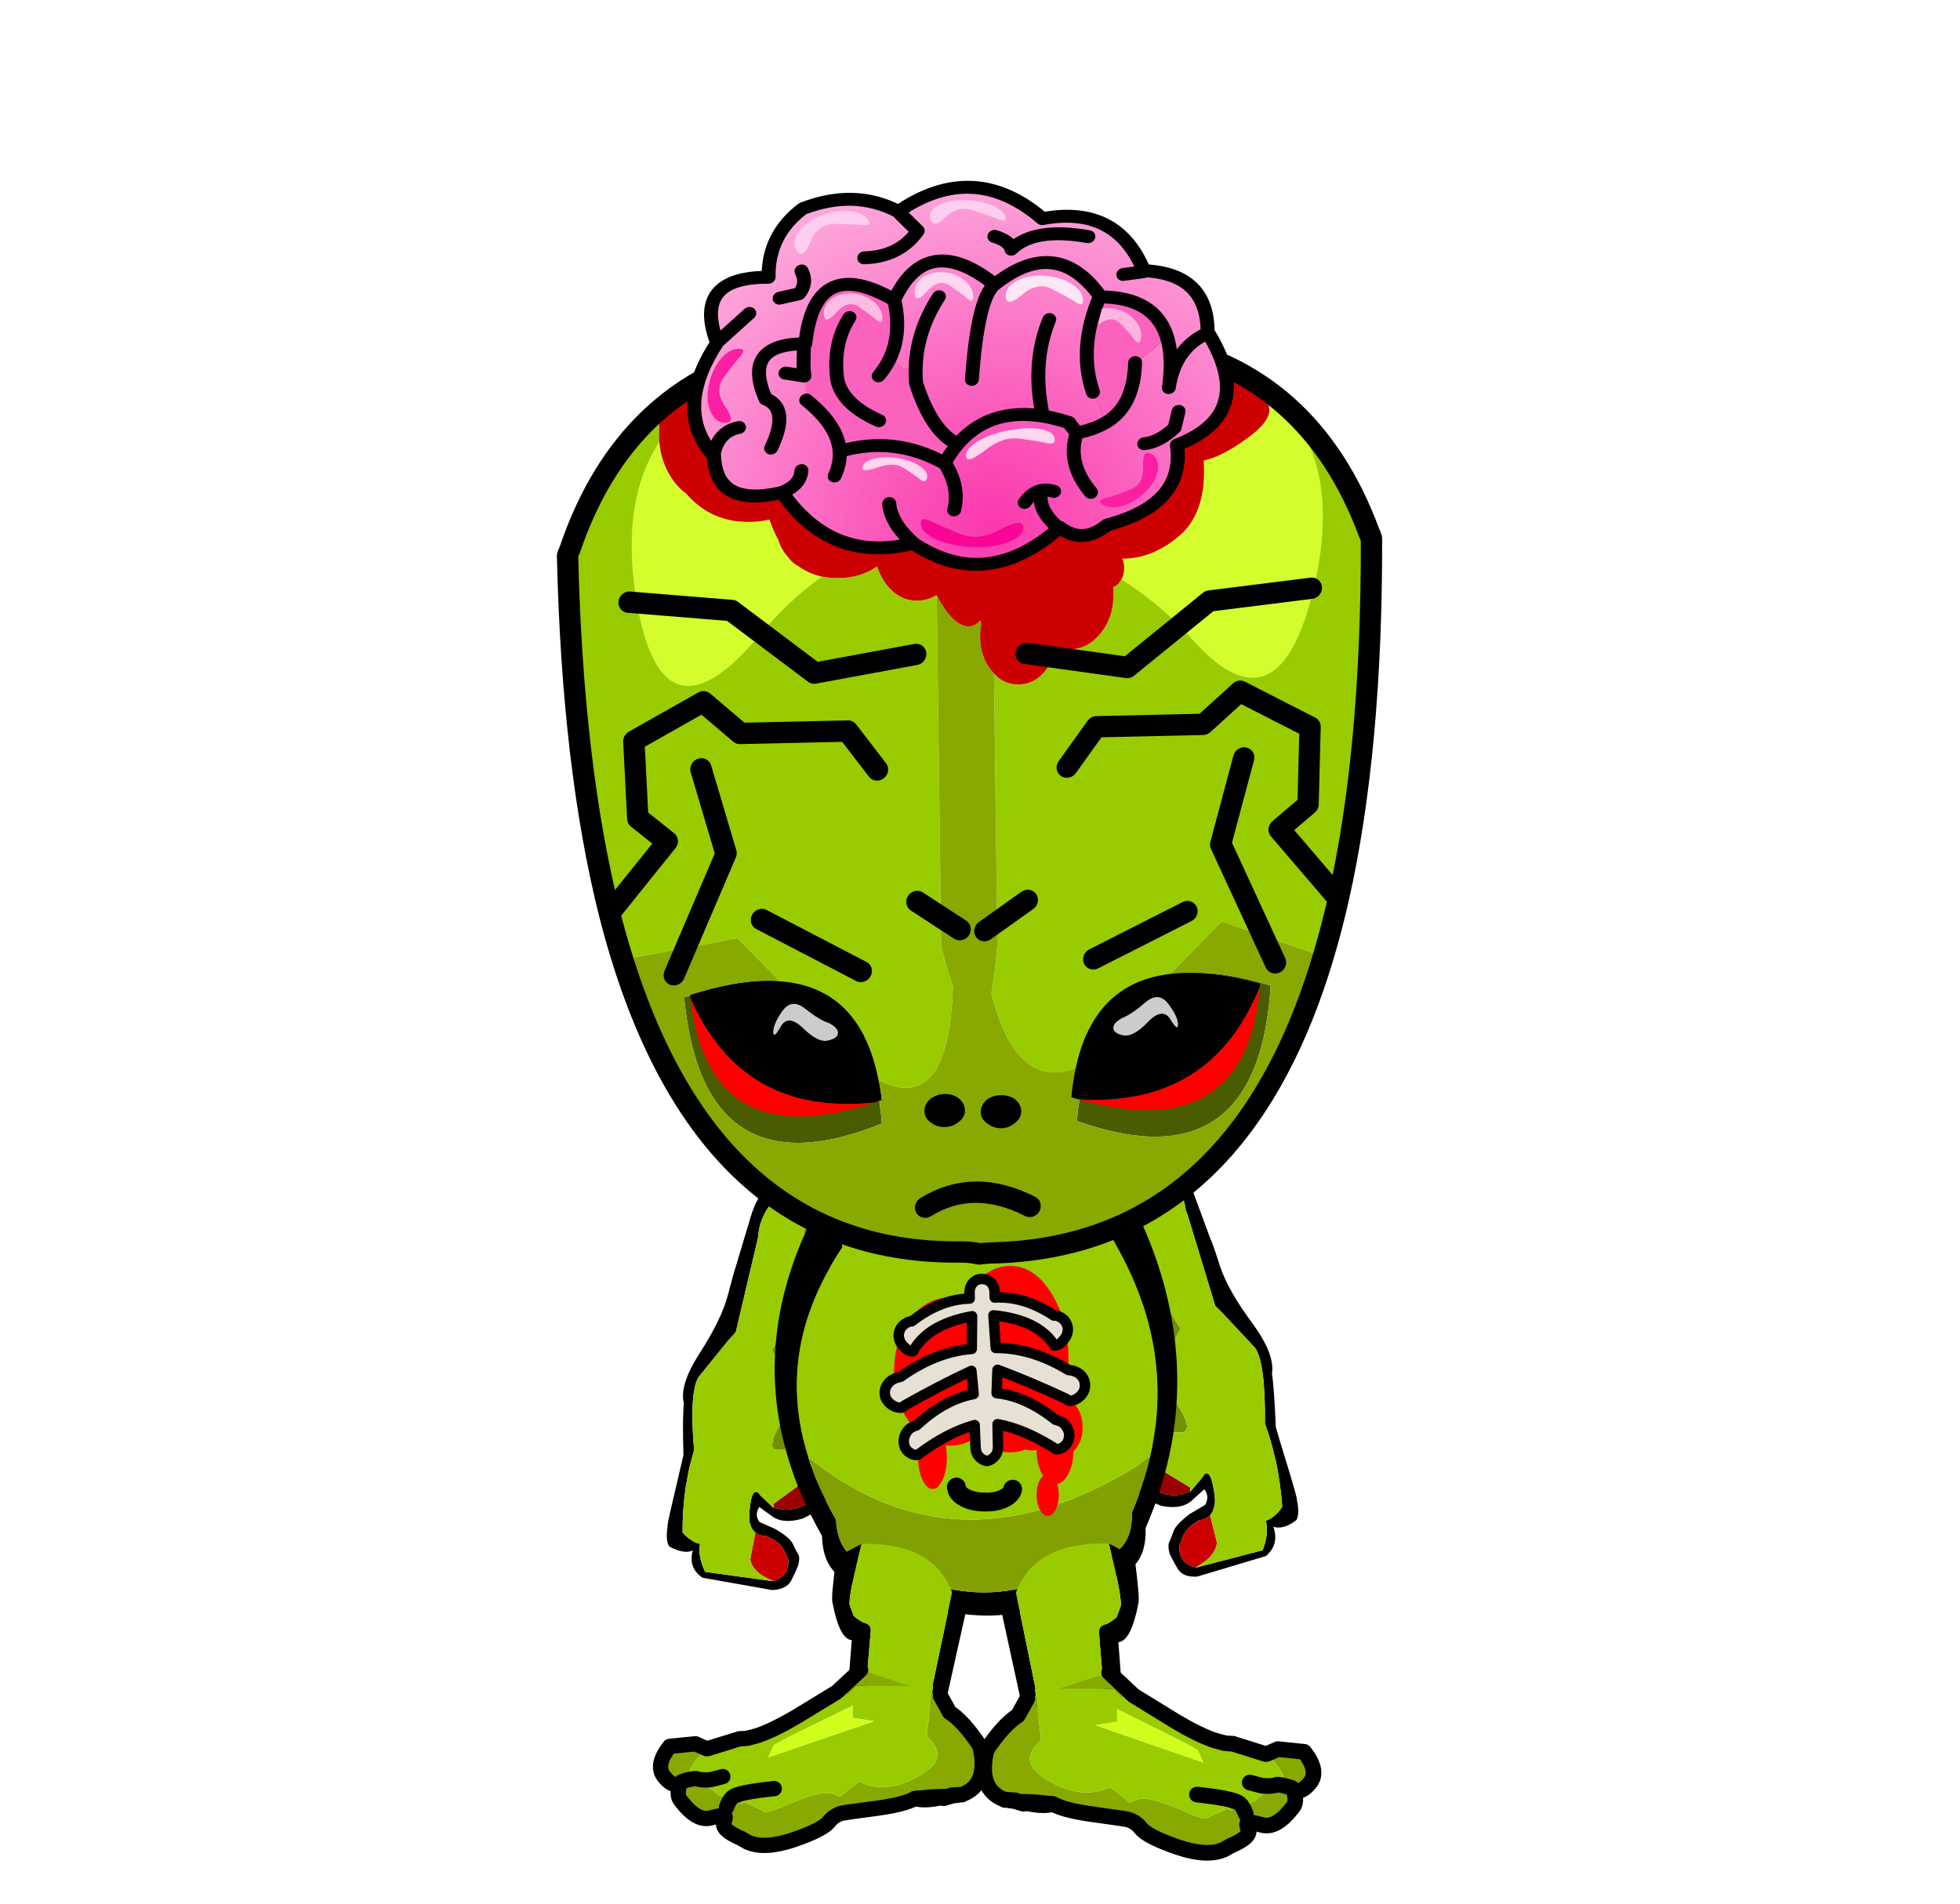 
<svg xmlns="http://www.w3.org/2000/svg" version="1.1" xmlns:xlink="http://www.w3.org/1999/xlink" preserveAspectRatio="none" x="0px" y="0px" width="560px" height="544px" viewBox="0 0 560 544">
<defs>
<radialGradient id="Gradient_1" gradientUnits="userSpaceOnUse" cx="0" cy="0" r="85.9" fx="0" fy="0" gradientTransform="matrix( 1, 0, 0, 1, 8.85,18.65) " spreadMethod="pad">
<stop  offset="0%" stop-color="#FA38AD"/>

<stop  offset="100%" stop-color="#FDACDD"/>
</radialGradient>

<filter id="Filter_1" x="-20%" y="-20%" width="140%" height="140%" color-interpolation-filters="sRGB">
<feColorMatrix in="SourceGraphic" type="matrix" values="-0.57 1.442 0.128 0 0 0.423 0.428 0.149 0 0 0.44 1.417 -0.857 0 0 0 0 0 1 0 " result="result1"/>
</filter>

<g id="arm_knives_0_Layer0_0_FILL">
<path fill="#000000" stroke="none" d="
M 19.3 -26.7
Q 17.9 -26.85 15.7 -25.5 15.6 -25.65 10.8 -22.2 6.4 -19.05 4.25 -17.55 -2.65 -14.9 -4.9 -13.65 -8.45 -13.15 -12.55 -7.3 -16.85 -1.15 -20.55 1.65 -24.35 4.5 -24.95 5.05 -26.05 5.95 -32.7 11.3 -39.5 16.75 -35.85 22.2 -26.7 27.2 -16.45 20.25 -15.9 19.95 -15.35 19.55 -13.45 18.3 -11.4 17.1 -8.15 15.3 -3.65 13.05 -2.95 12.7 -2.25 12.4 -0.25 11.85 1.1 11.5 1.7 11.35 2.3 11.2 3.45 10.9 4.35 10.85 5.8 10.7 6.65 10.35 7 10.15 9.7 7.45
L 12.5 4.2
Q 13.3 3.95 13.5 3.85 14 3.65 14.1 3.5 14.4 3.1 14.8 3 14.85 2.95 14.95 2.95 15.4 2.8 16.1 3 16.7 3.15 17.75 3.55 18.45 3.9 19.5 4.45 21.75 5.15 23.2 3.6 24.65 2 24.7 0.4 24.75 -1.15 24.85 -2.15 24.35 -6.05 21.85 -7.3
L 19.4 -8.65
Q 20.3 -10.05 22.05 -9.75
L 24.55 -7.6
Q 26.8 -6.05 28.15 -5.8 28.4 -5.75 28.6 -5.75 30.05 -5.75 30.85 -5.6 31.55 -5.55 32.75 -6.4 33.8 -7.4 35 -8.8 36.1 -10.25 35.15 -12.6
L 27.5 -23.4
Q 24.85 -25 22.25 -23.3 22.05 -23.15 21.9 -23 21.9 -23.95 21.35 -24.7 20.7 -25.75 19.3 -26.7
M 10.3 -19.65
Q 13.9 -21.75 17.85 -23.4 19.4 -23.05 20.8 -21.9 21.05 -21.55 21.3 -21.35 21.4 -21.4 21.5 -21.45 22.05 -21.8 22.65 -22 24.4 -22.6 26.65 -22.55
L 33.55 -11.95
Q 33.6 -11.9 33.6 -11.8 33.8 -10 32.9 -8.8 32.15 -8.15 31.45 -7.85 30.8 -7.55 30 -7.7 28.6 -7.6 27.3 -8.1 26.2 -8.65 25.15 -9.6 24.55 -10.75 23.6 -11.2 22.8 -11.6 21.75 -11.45 21.55 -11.45 21.35 -11.4 20.45 -11.15 19.25 -10.55 14.85 -8.25 17.25 -7.65
L 17.35 -7.65
Q 17.65 -7.55 20 -6.6 20.3 -6.5 20.65 -6.35
L 21.2 -5.55
Q 22.45 -4.15 22.6 -1.8 22.65 0.45 21.7 1.7 20.75 2.75 18.1 2.05 17.85 2 17.6 1.9 16.25 1.5 15.35 1.3 15.3 1.3 15.25 1.3 14.15 1.05 13.7 1.25 13.35 1.4 12.95 1.5 12.55 1.7 12.05 1.8 11.7 2.5 10.9 3.6 8.55 6.55 5.85 7.1
L -3.1 10.65 -3.25 10.45 -8.8 12.85 -8.85 12.8 -13.1 14.55
Q -13.9 15.4 -16 17.55
L -15.95 17.55
Q -16.5 18.05 -17.4 18.35
L -17.35 18.35
Q -27.5 23.2 -30.2 21.25 -33.05 21.25 -34.55 18.65 -33.3 13.4 -28.45 11
L -13.45 0.3 -12.05 -2.35 -13.45 0.05 -8.4 -9.25
Q -6.35 -12 4.2 -15.4 7.2 -17.75 8.4 -18.45 9.35 -19.05 10.3 -19.65
M 10.55 0.25
L 10.55 0.1 10.5 0
Q 10.4 0.25 10.55 0.25 Z"/>

<path fill="#748F01" stroke="none" d="
M 10.9 3.6
Q 11.7 2.5 12.05 1.8 11.75 1.9 10.85 -1 10 -3.85 6 1.35 5.25 2.15 4.9 2.4 0.4 6.65 -7.35 5 -14.85 14.55 -30.2 21.25 -27.5 23.2 -17.35 18.35
L -17.4 18.35
Q -16.5 18.05 -15.95 17.55
L -16 17.55
Q -13.9 15.4 -13.1 14.55
L -8.85 12.8 -8.8 12.85 -3.25 10.45 -3.1 10.65 5.85 7.1
Q 8.55 6.55 10.9 3.6
M 9.35 -1.6
L 9.35 -1.55
Q 9 -1.45 8.85 -1.45
L 8.8 -1.45
Q 8.7 -1.5 9.35 -1.6
M 10.55 0.1
L 10.55 0.25
Q 10.4 0.25 10.5 0
L 10.55 0.1
M -19.85 16.5
L -19.5 16.2 -19.8 16.5 -19.85 16.5 Z"/>

<path fill="#1264DC" stroke="none" d="
M -19.5 16.2
L -19.85 16.5 -19.8 16.5 -19.5 16.2 Z"/>

<path fill="#F03C0F" stroke="none" d="
M 9.35 -1.55
L 9.35 -1.6
Q 8.7 -1.5 8.8 -1.45
L 8.85 -1.45
Q 9 -1.45 9.35 -1.55 Z"/>

<path fill="#990000" stroke="none" d="
M 22.6 -1.8
Q 22.45 -4.15 21.2 -5.55
L 20.65 -6.35
Q 20.3 -6.25 19.95 -6.05
L 18.1 2.05
Q 20.75 2.75 21.7 1.7 22.65 0.45 22.6 -1.8 Z"/>

<path fill="#CC0000" stroke="none" d="
M 27.3 -8.1
Q 28.6 -7.6 30 -7.7 30.8 -7.55 31.45 -7.85 32.15 -8.15 32.9 -8.8 33.8 -10 33.6 -11.8 30.35 -14.75 27.9 -14
L 23.6 -11.2
Q 24.55 -10.75 25.15 -9.6 26.2 -8.65 27.3 -8.1 Z"/>

<path fill="#99CC00" stroke="none" d="
M 17.85 -23.4
Q 13.9 -21.75 10.3 -19.65 9.35 -19.05 8.4 -18.45 7.2 -17.75 4.2 -15.4 -6.35 -12 -8.4 -9.25
L -13.45 0.05 -12.05 -2.35 -13.45 0.3 -28.45 11
Q -33.3 13.4 -34.55 18.65 -33.05 21.25 -30.2 21.25 -14.85 14.55 -7.35 5 0.4 6.65 4.9 2.4 5.25 2.15 6 1.35 10 -3.85 10.85 -1 11.75 1.9 12.05 1.8 12.55 1.7 12.95 1.5 13.35 1.4 13.7 1.25 14.15 1.05 15.25 1.3 15.3 1.3 15.35 1.3 16.25 1.5 17.6 1.9 17.85 2 18.1 2.05
L 19.95 -6.05
Q 20.3 -6.25 20.65 -6.35 20.3 -6.5 20 -6.6 17.65 -7.55 17.35 -7.65
L 17.25 -7.65
Q 14.85 -8.25 19.25 -10.55 20.45 -11.15 21.35 -11.4 21.55 -11.45 21.75 -11.45 22.8 -11.6 23.6 -11.2
L 27.9 -14
Q 30.35 -14.75 33.6 -11.8 33.6 -11.9 33.55 -11.95
L 26.65 -22.55
Q 24.4 -22.6 22.65 -22 22.05 -21.8 21.5 -21.45 21.4 -21.4 21.3 -21.35 21.05 -21.55 20.8 -21.9 19.4 -23.05 17.85 -23.4 Z"/>
</g>

<g id="arm_suit_0_Layer1_0_FILL">
<path fill="#000000" stroke="none" d="
M 27.35 -25.95
Q 35.5 -37.65 29.9 -48.15 23.75 -52.4 17.4 -44.75 11.1 -37.15 10.1 -35.95 9.4 -35.3 6.1 -30.95 2.794 -26.749 -4.3 -21.95 -11.046 -17.324 -11.75 -13.25 -13.166 -10.646 -16.3 -2.8 -18.05 -0.35 -21.75 4.65 -25.75 10.1 -25.6 10.2 -27.2 12.75 -27 14.35 -26 15.95 -24.8 16.7 -23.9 17.3 -22.85 17.35 -23 17.55 -23.15 17.75 -25.2 20.7 -23.4 23.75
L -11.1 32.7
Q -8.45 33.85 -6.75 32.6 -5.1 31.25 -3.95 30.05 -3 28.7 -3.05 27.85 -3.15 26.95 -3.15 25.3 -3.15 25.05 -3.2 24.75 -3.5 23.2 -5.2 20.65
L -7.65 17.75
Q -7.95 15.7 -6.35 14.7
L -4.8 17.55
Q -3.45 20.4 1.05 21.05 2.2 21 3.95 20.95 5.8 20.85 7.6 19.25 9.45 17.6 8.65 15 8.1 13.85 7.7 13 7.2 11.8 7.05 11.15 6.9 10.35 7.05 9.8 7.05 9.7 7.1 9.65 7.25 9.15 7.7 8.85 7.85 8.7 8.1 8.15 8.207 7.901 8.5 6.95
L 12.3 3.85
Q 15.45 0.8 15.65 0.4 16.05 -0.55 16.3 -2.25 16.35 -3.25 16.7 -4.6 16.85 -5.3 17.05 -5.95 17.5 -7.5 18.1 -9.8 18.55 -10.6 18.9 -11.35 21.55 -16.5 23.7 -20.2 25.05 -22.55 26.55 -24.7 27 -25.35 27.35 -25.95
M 25.8 -46.75
Q 28.8 -44.95 28.75 -41.7 30.9 -38.6 25.2 -27
L 25.2 -27.05
Q 24.85 -26.05 24.25 -25.4
L 24.25 -25.45
Q 21.8 -23.1 20.75 -22.2
L 18.7 -17.4 18.75 -17.3 15.95 -10.95 16.15 -10.8 11.95 -0.55
Q 11.251 2.554 7.85 5.1 6.588 6.082 5.75 6.45 5.576 6.98 5.4 7.45 5.25 7.9 5.1 8.3 4.9 8.85 5.15 10.1 5.15 10.15 5.15 10.2 5.35 11.25 5.8 12.8 5.9 13.1 5.95 13.35 6.7 16.45 5.5 17.5 4.05 18.6 1.5 18.45 -1.2 18.3 -2.8 16.8
L -3.75 16.15
Q -3.9 15.8 -4 15.45 -5.05 12.75 -5.15 12.4
L -5.15 12.3
Q -5.8 9.5 -8.5 14.5 -9.25 15.9 -9.5 16.9 -9.55 17.15 -9.55 17.4 -9.75 18.6 -9.35 19.5 -8.85 20.6 -7.5 21.3 -6.4 22.5 -5.85 23.8 -5.25 25.3 -5.4 26.9 -5.25 27.8 -5.6 28.55 -5.95 29.35 -6.7 30.15 -8.1 31.2 -10.15 30.95 -10.25 30.95 -10.35 30.9
L -22.35 22.8
Q -22.45 20.25 -21.7 18.25 -21.45 17.55 -21.05 16.9 -21 16.8 -20.95 16.7 -21.15 16.4 -21.55 16.1 -22.85 14.5 -23.2 12.7 -21.25 8.2 -18.8 4.15 -18.1 3.05 -17.35 1.95 -16.547 0.622 -13.85 -2.8 -9.758 -14.829 -6.6 -17.2
L 4.15 -22.8 1.35 -21.25 4.4 -22.85 16.45 -39.25 17 -39.85
Q 19.8 -45.35 25.8 -46.75
M 3.85 4.7
L 4 4.7
Q 3.99 4.562 3.75 4.65
L 3.85 4.7
M 1.6 4.35
L 1.6 4.3
Q 1.627 4.25 1.55 4.2
L 1.6 4.35 Z"/>

<path fill="#CC0000" stroke="none" d="
M -5.85 23.8
Q -6.4 22.5 -7.5 21.3 -8.85 20.6 -9.35 19.5
L -12.6 24.4
Q -13.5 27.2 -10.15 30.95 -8.1 31.2 -6.7 30.15 -5.95 29.35 -5.6 28.55 -5.25 27.8 -5.4 26.9 -5.25 25.3 -5.85 23.8 Z"/>

<path fill="#990000" stroke="none" d="
M 1.5 18.45
Q 4.05 18.6 5.5 17.5 6.7 16.45 5.95 13.35
L -3.4 15.35
Q -3.6 15.75 -3.75 16.15
L -2.8 16.8
Q -1.2 18.3 1.5 18.45 Z"/>

<path fill="#748F01" stroke="none" d="
M 25.2 -27.05
L 25.2 -27
Q 30.9 -38.6 28.75 -41.7 20.8 -24.2 9.75 -15.8 11.483 -6.825 6.55 -1.7 6.249 -1.392 5.3 -0.55 -0.691 4.009 2.6 5.05 5.881 6.092 5.75 6.45 6.588 6.082 7.85 5.1 11.251 2.554 11.95 -0.55
L 16.15 -10.8 15.95 -10.95 18.75 -17.3 18.7 -17.4 20.75 -22.2
Q 21.8 -23.1 24.25 -25.45
L 24.25 -25.4
Q 24.85 -26.05 25.2 -27.05
M 23.1 -29.85
L 22.75 -29.55 23.1 -29.9 23.1 -29.85
M 2 2.6
Q 2.034 2.653 2 2.7 2.05 2.862 1.95 3.25 1.923 3.238 1.9 3.2 2.007 2.555 2 2.6
M 1.6 4.3
L 1.6 4.35 1.55 4.2
Q 1.627 4.25 1.6 4.3
M 4 4.7
L 3.85 4.7 3.75 4.65
Q 3.99 4.562 4 4.7 Z"/>

<path fill="#F03C0F" stroke="none" d="
M 2 2.7
Q 2.034 2.653 2 2.6 2.007 2.555 1.9 3.2 1.923 3.238 1.95 3.25 2.05 2.862 2 2.7 Z"/>

<path fill="#1264DC" stroke="none" d="
M 22.75 -29.55
L 23.1 -29.85 23.1 -29.9 22.75 -29.55 Z"/>

<path fill="#99CC00" stroke="none" d="
M 28.75 -41.7
Q 28.8 -44.95 25.8 -46.75 19.8 -45.35 17 -39.85
L 16.45 -39.25 4.4 -22.85 1.35 -21.25 4.15 -22.8 -6.6 -17.2
Q -9.758 -14.829 -13.85 -2.8 -16.547 0.622 -17.35 1.95 -18.1 3.05 -18.8 4.15 -21.25 8.2 -23.2 12.7 -22.85 14.5 -21.55 16.1 -21.15 16.4 -20.95 16.7 -21 16.8 -21.05 16.9 -21.45 17.55 -21.7 18.25 -22.45 20.25 -22.35 22.8
L -10.35 30.9
Q -10.25 30.95 -10.15 30.95 -13.5 27.2 -12.6 24.4
L -9.35 19.5
Q -9.75 18.6 -9.55 17.4 -9.55 17.15 -9.5 16.9 -9.25 15.9 -8.5 14.5 -5.8 9.5 -5.15 12.3
L -5.15 12.4
Q -5.05 12.75 -4 15.45 -3.9 15.8 -3.75 16.15 -3.6 15.75 -3.4 15.35
L 5.95 13.35
Q 5.9 13.1 5.8 12.8 5.35 11.25 5.15 10.2 5.15 10.15 5.15 10.1 4.9 8.85 5.1 8.3 5.25 7.9 5.4 7.45 5.576 6.98 5.75 6.45 5.881 6.092 2.6 5.05 -0.691 4.009 5.3 -0.55 6.249 -1.392 6.55 -1.7 11.483 -6.825 9.75 -15.8 20.8 -24.2 28.75 -41.7 Z"/>
</g>

<g id="body_suit_0_Layer3_0_FILL">
<path fill="#000000" stroke="none" d="
M 24.5 -31.3
Q 23.82 -31.854 23 -32.3 21.29 -33.24 19 -33.65 18.85 -33.7 18.7 -33.7 18.3 -33.8 17.85 -33.85 14 -35 10.15 -35.75 -6.15 -38.9 -23.35 -34.55 -24.95 -34.15 -26.3 -33.55
L -26.35 -33.55
Q -26.55 -33.5 -26.75 -33.4 -30.4 -31.75 -32.2 -28.9 -32.75 -28.05 -33.1 -27 -33.55 -26.05 -33.75 -24.95 -34.4 -23.7 -35 -22.45 -45.52 -1.014 -39.75 20.6 -39.674 20.883 -39.6 21.15 -38.885 23.831 -37.9 26.5 -37.772 26.831 -37.65 27.15 -36 31.5 -33.7 35.9 -33.75 45.7 -23.3 45.85 -0.7 58.75 17.85 46.5 28.3 46.7 28.25 36.95 31.359 30.343 33.1 23.65 33.362 22.606 33.6 21.55 33.6 21.45 33.65 21.35 38.2 0.45 29.4 -21.25 28.85 -22.6 28.25 -23.95 28.1 -24.95 27.9 -25.8 26.9 -29.3 24.5 -31.3
M 22.35 -27.65
Q 22.7 -26.9 23 -25.9 23.6 -24 23.75 -21.35 23.8 -20 23.75 -18.4 34.35 1 30.15 20.75 29.856 22.124 29.5 23.5 28.11 28.684 25.7 33.9 25.7 35.2 25.5 36.35 24.3 42.85 16.2 42.7 16 42.85 15.8 42.95 6.7 48.25 -2.6 48 -11.75 47.75 -21.15 42.2 -21.3 42.15 -21.4 42.05 -29.55 41.9 -30.7 35.2 -30.9 34.15 -30.9 32.95 -32.75 29.45 -34.1 26.05 -34.34 25.439 -34.6 24.8 -35.315 22.783 -35.85 20.75 -35.957 20.416 -36.05 20.05 -41.55 -0.65 -28.05 -19.2 -28.45 -20.9 -28.6 -22.3 -28.9 -25.05 -28.4 -26.9 -28.15 -28 -27.6 -28.8 -26.7 -30.15 -25.2 -30.75 -23.65 -31.4 -21.45 -31.35
L -15.8 -31.25 -15.8 -31.05 -14.8 -31.05
Q -14.65 -31.05 -14.45 -31 -8.35 -30.45 -2.6 -30.3 4.05 -30.15 10.25 -30.55 10.35 -30.55 10.45 -30.55
L 11.35 -30.55 11.35 -30.8 16.15 -30.7
Q 17.25 -30.85 18.15 -30.75 20.167 -30.493 21.45 -28.95 21.963 -28.383 22.35 -27.65 Z"/>

<path fill="#B52837" stroke="none" d="
M -14.8 -31.05
L -14.65 -28.5 -14.45 -31
Q -14.65 -31.05 -14.8 -31.05 Z"/>

<path fill="#82A001" stroke="none" d="
M 15.8 42.95
Q 16 42.85 16.2 42.7 24.3 42.85 25.5 36.35 25.7 35.2 25.7 33.9 28.11 28.684 29.5 23.5 -7.111 45.753 -35.85 20.75 -35.315 22.783 -34.6 24.8 -34.34 25.439 -34.1 26.05 -32.75 29.45 -30.9 32.95 -30.9 34.15 -30.7 35.2 -29.55 41.9 -21.4 42.05 -21.3 42.15 -21.15 42.2 -11.75 47.75 -2.6 48 6.7 48.25 15.8 42.95 Z"/>

<path fill="#99CC00" stroke="none" d="
M 23 -25.9
Q 22.7 -26.9 22.35 -27.65 21.963 -28.383 21.45 -28.95 20.167 -30.493 18.15 -30.75 17.25 -30.85 16.15 -30.7
L 11.35 -30.8 11.35 -30.55 10.45 -30.55
Q 10.35 -30.55 10.25 -30.55 4.05 -30.15 -2.6 -30.3 -8.35 -30.45 -14.45 -31
L -14.65 -28.5 -14.8 -31.05 -15.8 -31.05 -15.8 -31.25 -21.45 -31.35
Q -23.65 -31.4 -25.2 -30.75 -26.7 -30.15 -27.6 -28.8 -28.15 -28 -28.4 -26.9 -28.9 -25.05 -28.6 -22.3 -28.45 -20.9 -28.05 -19.2 -41.55 -0.65 -36.05 20.05 -35.957 20.416 -35.85 20.75 -7.111 45.753 29.5 23.5 29.856 22.124 30.15 20.75 34.35 1 23.75 -18.4 23.8 -20 23.75 -21.35 23.6 -24 23 -25.9 Z"/>
</g>

<g id="body_suit_0_Layer2_0_FILL">
<path fill="#99CC00" stroke="none" d="
M 1.45 30.1
Q 2.85 29.45 3.05 28.45
L -7.65 27.9
Q -7.5 28.9 -6.15 29.7 -4.6 30.6 -2.35 30.7 -0.1 30.85 1.45 30.1 Z"/>
</g>

<g id="body_suit_0_Layer1_0_FILL">
<path fill="#FF0000" stroke="none" d="
M 11.6 -8.75
Q 8.5 -14.1 3.85 -14.3 -0.75 -14.45 -4.2 -9.4 -4.63 -8.755 -5 -8.1 -6.373 -8.631 -7.9 -8.7 -12.3 -8.9 -15.55 -4.9 -18.75 -0.9 -18.95 5 -19.1 10.9 -16.1 15.15 -15.109 16.57 -14 17.55 -14.754 19.25 -14.85 21.65 -14.9 24.2 -14.15 25.95 -13.35 27.75 -12.25 27.8 -11.15 27.85 -10.3 26.1 -9.4 24.4 -9.35 21.85 -9.301 20.633 -9.5 19.55 -9.088 19.632 -8.7 19.65 -5.806 19.782 -3.4 18.05 -0.732 21.285 2.8 21.4 4.296 21.464 5.65 20.95 6.276 21.17 6.95 21.2 7.412 21.22 7.85 21.15 7.803 23.856 8.75 25.8 8.841 25.993 8.95 26.15 8.604 26.45 8.3 26.95 7.65 28.1 7.6 29.75 7.55 31.4 8.15 32.6 8.75 33.85 9.6 33.85 10.5 33.9 11.15 32.7 11.8 31.55 11.85 29.9 11.885 28.759 11.6 27.8 12.821 27.654 13.75 26.05 14.805 24.228 14.9 21.7 15.295 21.374 15.65 20.85 16.75 19.35 16.8 17.15 16.85 14.95 15.85 13.3 14.9 11.7 13.45 11.65 13.332 11.646 13.2 11.65 14.359 8.224 14.5 4.05 14.7 -3.35 11.6 -8.75 Z"/>
</g>

<g id="body_suit_0_Layer0_0_FILL">
<path fill="#E6E0D5" stroke="none" d="
M -1.8 -12
Q -2.155 -11.986 -2.5 -11.9 -2.35 -11.9 -2.15 -11.95 -1.96 -11.988 -1.8 -12
M -15.25 -4.45
Q -16.15 -4.45 -17 -3.7 -17.8 -2.9 -17.85 -1.8
L -17.85 -1.7
Q -17.75 -0.45 -16.9 0.35 -16.05 1.35 -15.2 1.3 -12.25 -3.75 -3.7 -4.95
L -3.95 1.3
Q -10.85 1.55 -17.75 6.1 -18.9 6.2 -19.85 6.95 -20.85 7.9 -20.85 9.05
L -20.85 9.1
Q -20.85 10.3 -19.8 11.2 -18.9 12 -17.7 12 -17.4 11.85 -17.15 11.6 -10.15 8 -4.15 5.5
L -3.85 9.95
Q -9.45 10.75 -14.95 15.5 -15.35 15.6 -15.8 15.8 -16.35 16.05 -16.7 16.45 -17.5 17.45 -17.5 18.55
L -17.5 18.6
Q -17.45 19.8 -16.65 20.5 -15.8 21.25 -14.9 21.15 -9.1 17.1 -3.85 15.9
L -3.8 20.15
Q -3.8 21.45 -2.95 22.2 -2.35 22.75 -1.75 22.85
L -1.65 20.35 -1.6 22.85
Q -0.95 22.75 -0.35 22.2 0.5 21.45 0.5 20.15
L 0.55 15.9
Q 5.8 17.1 11.6 21.15 12.45 21.25 13.35 20.5 14.1 19.8 14.2 18.6
L 14.2 18.55
Q 14.2 17.45 13.35 16.45 13.05 16.05 12.45 15.8 12.05 15.6 11.65 15.5 6.1 10.75 0.55 9.95
L 0.85 5.5
Q 6.85 8 13.85 11.6 14.1 11.85 14.4 12 15.6 12 16.5 11.2 17.5 10.3 17.5 9.1
L 17.5 9.05
Q 17.5 7.9 16.55 6.95 15.6 6.2 14.45 6.1 7.55 1.55 0.65 1.3
L 0.4 -4.95
Q 8.95 -3.75 11.9 1.3 12.75 1.35 13.6 0.35 14.45 -0.45 14.55 -1.7
L 14.55 -1.8
Q 14.5 -2.9 13.7 -3.7 12.85 -4.45 11.95 -4.45 6.4 -8.45 0.75 -8.35
L 0.75 -9.4
Q 0.75 -10.7 -0.1 -11.45 -0.75 -12 -1.65 -12
L -1.8 -12
Q -1.96 -11.988 -2.15 -11.95 -2.35 -11.9 -2.5 -11.9 -2.85 -11.75 -3.2 -11.45 -4.05 -10.7 -4.05 -9.4
L -4.05 -8.35
Q -9.7 -8.45 -15.25 -4.45 Z"/>
</g>

<g id="leg_suit_0_Layer1_0_FILL">
<path fill="#FCC87A" stroke="none" d="
M 4.3 5.4
L 4.05 5.4 4.05 5.7 4.05 6.3
Q 4.15 5.8 4.3 5.4 Z"/>

<path fill="#FDD194" stroke="none" d="
M 16.75 4.75
L 16.85 4.25 16.55 4.2
Q 16.55 4.25 16.55 4.35 16.55 4.4 16.55 4.45
L 16.55 4.45
Q 16.656 4.609 16.75 4.75 Z"/>

<path fill="#000000" stroke="none" d="
M 23.2 -16.35
L 19.65 -16.1 16.85 4.25 16.75 4.75
Q 16.656 4.609 16.55 4.45 16.639 5.154 17.05 7.3 17.1 7.7 17.2 8
L 17.25 8.25
Q 17.598 9.787 18.2 10.25 18.9 10.8 19.45 7.9 20 4.9 20.1 4.25
L 23.2 -16.35
M 4.25 -7.6
Q 4.15 -8.15 3.85 -8.5 3.35 -8.9 2.75 -8.95 2.2 -9.1 0.7 -10.1 0.55 -10.5 -0.2 -12.1 -0.738 -13.283 1.25 -24.35
L -3.5 -21.4
Q -4.02 -13.437 -3.65 -12.5 -1.8 -5.4 0.65 -5.35
L 0.55 5.7
Q 0.5 6.4 1.05 6.75 1.55 7.2 2.25 7.1 3 7 3.55 6.55 3.95 6.15 4.05 5.7
L 4.05 5.4 4.25 -7.6 Z"/>

<path fill="#99CC00" stroke="none" d="
M 3.85 -8.5
Q 4.15 -8.15 4.25 -7.6
L 4.05 5.4 4.3 5.4 17.25 8.25 17.2 8
Q 17.1 7.7 17.05 7.3 16.639 5.154 16.55 4.45
L 16.55 4.45
Q 16.55 4.4 16.55 4.35 16.55 4.25 16.55 4.2
L 16.85 4.25 19.65 -16.1
Q 15.328 -25.663 1.25 -24.35 -0.738 -13.283 -0.2 -12.1 0.55 -10.5 0.7 -10.1 2.2 -9.1 2.75 -8.95 3.35 -8.9 3.85 -8.5 Z"/>
</g>

<g id="leg_suit_0_Layer0_0_FILL">
<path fill="#88A901" stroke="none" d="
M 2.15 3.55
L 12.7 2.85 2.8 0.35 -1.6 5.05 -0.25 6.1 2.15 3.55
M 21.35 24
Q 21.4 23.95 21.5 23.95 21.6 23.95 21.7 23.95 21.75 23.9 21.8 23.9 21.85 23.85 21.9 23.85 22.15 23.75 22.3 23.65
L 23.05 23.55
Q 23.175 23.525 23.3 23.5 23.441 23.5 23.6 23.5
L 23.65 23.5
Q 23.7 23.45 23.75 23.45
L 23.85 23.45
Q 24.15 23.4 24.35 23.4 29.55 21.15 27.2 13.6 23.6 8.95 20.8 7.45
L 18.8 4.35 17.15 3.95 16.65 11.95
Q 16.7 12.5 17.3 13.05 21.55 16.6 15.45 20.5 9.25 24.5 4.05 22.25
L 0.4 25.55
Q -1.35 24.45 -3.85 25.25 -6.4 26 -10.25 28.05 -14.1 30.1 -14.45 29.25
L -17.9 28
Q -17.45 27.85 -17.15 27.75
L -17.2 27.7
Q -17.4 27.45 -19.05 28.35 -18.25 27.25 -12.5 24.8 -19.7 26.05 -20.6 27.1 -21.2 27.7 -21.6 29.15 -21.2 27.7 -20.6 27.1 -23.5 27.35 -24.25 26.05 -25.4 25.8 -25.35 24.65
L -22.75 23.15
Q -25.2 24 -25.3 23.95 -26.85 24.2 -28 23.9 -29.15 24.05 -30.7 24.7 -29.15 24.05 -28 23.9 -28.45 23.7 -28.9 23.45 -30.4 22.45 -26.3 17.9
L -26.35 17.9
Q -26.85 17.7 -28.55 17.1
L -33.55 17.95
Q -36.15 21.75 -34.35 23.85 -32.55 25.9 -31.15 25.15
L -31.25 26.4
Q -31.35 27.75 -30.65 28.45 -27.3 32.3 -24.65 31.45 -22.15 30.6 -21.9 30.8 -21.55 31 -21.85 31.9 -22.55 33.55 -18.35 35
L -17 35.65
Q -13.65 36.9 -8.1 34.6 -2.65 32.3 -1.4 30.65 -0.8 29.7 0.05 29.2 0.85 28.65 1.8 28.55
L 1.85 28.5 8.1 27.2
Q 13.3 26.1 15.2 24.8
L 18.7 24.25
Q 20.25 24.05 21.35 24 Z"/>

<path fill="#678B30" stroke="none" d="
M 20.1 24.35
L 18.7 24.25 15.2 24.8
Q 16.95 25.25 20.1 24.35
M 18.7 24.25
L 20.1 24.35
Q 20.65 24.15 21.35 24 20.25 24.05 18.7 24.25
M 24.35 23.45
L 24.35 23.4
Q 24.15 23.4 23.85 23.45 24.1 23.45 24.35 23.45
M 23.6 23.5
Q 23.441 23.5 23.3 23.5 23.172 23.551 23 23.6 23.405 23.505 23.6 23.5
M 21.65 24.05
L 21.65 24
Q 21.597 24.037 21.55 24.05
L 21.65 24.05
M 21.9 23.9
L 21.85 23.9 21.8 23.95 21.85 23.95 21.9 23.9
M 21.9 23.9
L 21.9 23.85
Q 21.85 23.85 21.8 23.9
L 21.85 23.9 21.9 23.9
M 22.05 23.85
Q 21.95 23.85 21.9 23.9 22.041 23.853 22.15 23.85
L 22.05 23.85
M 21.75 23.95
L 21.7 23.95
Q 21.625 23.975 21.5 24
L 21.75 23.95
Q 21.688 23.962 21.65 24
L 21.7 24 21.75 24 21.75 23.95 21.5 24 21.3 24.05
Q 21.45 24.05 21.65 24 21.688 23.962 21.75 23.95
M 21.75 23.95
L 21.8 23.9
Q 21.75 23.9 21.7 23.95
L 21.75 23.95
M 21.8 23.9
L 21.75 23.95
Q 21.801 23.902 21.85 23.9
L 21.8 23.9
M 21.75 23.95
L 21.8 23.95 21.85 23.9
Q 21.801 23.902 21.75 23.95
M 21.8 23.95
L 21.75 23.95 21.75 24 21.85 23.95 22.15 23.85
Q 22.041 23.853 21.9 23.9
L 21.85 23.95 21.8 23.95
M 22.35 23.75
Q 22.568 23.711 22.75 23.65 22.9 23.6 23.05 23.55
L 22.3 23.65
Q 22.15 23.75 21.9 23.85
L 21.9 23.9
Q 21.95 23.85 22.05 23.85 22.207 23.811 22.35 23.75
M 22.75 23.65
L 22.7 23.7
Q 22.871 23.651 23 23.6 23.172 23.551 23.3 23.5 23.175 23.525 23.05 23.55 22.9 23.6 22.75 23.65
M 22.7 23.7
Q 22.652 23.708 22.6 23.7 22.553 23.733 22.5 23.75
L 22.4 23.8
Q 23.95 23.55 23.85 23.45
L 23.75 23.45
Q 23.7 23.45 23.65 23.5
L 23.6 23.5
Q 23.405 23.505 23 23.6 22.871 23.651 22.7 23.7
M 21.5 23.95
Q 21.5 24 21.3 24.05
L 21.5 24
Q 21.625 23.975 21.7 23.95 21.6 23.95 21.5 23.95
M 21.3 24.05
Q 21.25 24.05 21.25 24.1
L 21.3 24.1 21.55 24.05
Q 21.597 24.037 21.65 24
L 21.65 24
Q 21.45 24.05 21.3 24.05
M 21.25 24.1
L 21.15 24.1
Q 21.082 24.261 20.85 24.4 21.2 24.2 21.55 24.05
L 21.3 24.1 21.25 24.1
M 21.25 24.1
L 21.2 24.1 21.15 24.1 21.25 24.1 Z"/>

<path fill="#99CC00" stroke="none" d="
M 16.65 11.95
L 17.15 3.95 17.25 2.6 12.7 2.85 2.15 3.55 -0.25 6.1 -1.6 5.05 -9.35 10.55
Q -13.45 13.35 -16.4 14.6 -17.5 15 -18.45 15.3 -19.25 15.45 -19.95 15.5
L -26.15 17.9
Q -26.2 17.9 -26.3 17.9 -30.4 22.45 -28.9 23.45 -28.45 23.7 -28 23.9 -26.85 24.2 -25.3 23.95 -25.2 24 -22.75 23.15
L -25.35 24.65
Q -25.4 25.8 -24.25 26.05 -23.5 27.35 -20.6 27.1 -19.7 26.05 -12.5 24.8 -18.25 27.25 -19.05 28.35 -17.4 27.45 -17.2 27.7
L -17.15 27.75
Q -17.45 27.85 -17.9 28
L -14.45 29.25
Q -14.1 30.1 -10.25 28.05 -6.4 26 -3.85 25.25 -1.35 24.45 0.4 25.55
L 4.05 22.25
Q 9.25 24.5 15.45 20.5 21.55 16.6 17.3 13.05 16.7 12.5 16.65 11.95
M 1.75 7.45
L 1.85 9.85 6.1 10.25 -14.1 18.75 -13.2 16.35
Q -12.05 15.4 -5.15 11.45
L 1.75 7.45 Z"/>

<path fill="#D0FD1C" stroke="none" d="
M 1.85 9.85
L 1.75 7.45 -5.15 11.45
Q -12.05 15.4 -13.2 16.35
L -14.1 18.75 6.1 10.25 1.85 9.85 Z"/>
</g>

<g id="head_7_Layer3_0_FILL">
<path fill="#000000" stroke="none" d="
M -38.95 7.65
Q -38.25 10.65 -37.7 13.85 -37.55 13.7 -37.15 13.7 -37.35 11.2 -37.9 8.9 -41.667 -12.578 -59.8 -15.3 -43.955 -12.224 -38.95 7.65
M -81.7 -13.4
L -81.7 -13.25
Q -80.15 -13.75 -78.55 -14.2 -80.15 -13.9 -81.7 -13.4
M 30.25 -11.85
Q 32.55 -12.3 35.2 -12.2 32.9 -12.45 30.8 -12.15 13 -10.95 8.6 8.6 7.7 11.75 7.35 15.45 8.05 15.6 8.95 16 9.15 16 9.3 16 10.2 10.05 11.75 5.55 17.05 -9.6 30.25 -11.85 Z"/>

<path fill="#4A5C01" stroke="none" d="
M -81.7 -13.25
Q -82.4 -13.1 -83.1 -12.95 -83.1 -12.6 -83.1 -12.25 -79.05 32.75 -38.95 19.8 -38.05 19.45 -37.15 19.15 -37.35 16.3 -37.7 13.85 -38.25 10.65 -38.95 7.65 -43.955 -12.224 -59.8 -15.3 -60.195 -15.349 -60.6 -15.4 -61.064 -15.533 -61.55 -15.6
L -62 -15.65
Q -69.2 -16.35 -78.55 -14.2 -80.15 -13.75 -81.7 -13.25
M 35.2 -12.2
Q 32.55 -12.3 30.25 -11.85 17.05 -9.6 11.75 5.55 10.2 10.05 9.3 16 8.75 18.45 8.6 21.1 9.3 21.3 10.2 21.7 50.5 37.4 54.35 -7.35 54.35 -7.9 54.35 -8.25 43.45 -12.3 35.2 -12.2 Z"/>

<path fill="#D3FD2D" stroke="none" d="
M -66.7 -123.6
Q -74.1 -124 -79.3 -128.95 -80.348 -129.958 -81.2 -131.05 -82.779 -132.244 -84.15 -134.2 -86.922 -138.214 -87.35 -143.45 -96.882 -129.601 -93 -105.65 -87.35 -71.35 -64.65 -96.65 -57.486 -104.763 -49.6 -109.85 -52.718 -110.687 -55.25 -112.7 -56.607 -113.512 -57.5 -114.85 -59.071 -116.714 -59.7 -118.9 -61.002 -121.515 -61.75 -123.9 -64.089 -123.46 -66.7 -123.6
M 1.9 -160.65
Q 4.181 -163.313 6.75 -165.05 1.367 -165.888 -3.7 -166.25 -8.15 -166.55 -12.55 -166.7 -47.346 -167.373 -68.7 -157.75 -67.965 -156.962 -67.3 -156 -67.174 -155.816 -67.05 -155.65 -66.655 -155.622 -66.25 -155.6 -58.8 -155.2 -53.6 -150.25 -50.761 -147.547 -49.5 -144.35 -46.592 -145.069 -43.3 -144.9 -39.932 -144.728 -37 -143.7 -35.69 -145.202 -34.05 -146.6 -29.013 -150.838 -22.75 -152.25
L -22.75 -165.8 -9.55 -165.4 -9.55 -152.3
Q -6.444 -151.671 -3.65 -150.45 -1.909 -156.141 1.9 -160.65
M 51.55 -150.4
Q 49.275 -152.075 46.75 -153.55
L 41.5 -156.15
Q 38.15 -157.645 34.45 -158.85 35.566 -157.338 36.45 -155.75 43.242 -155.039 48.55 -151.55 53.865 -148.052 55.45 -144.7 57.076 -141.299 50.75 -137.05 44.484 -132.809 40.25 -132.25 40.879 -119.916 34.15 -114.75 27.784 -109.802 20.85 -110.25 21.334 -109.207 21.3 -107.95 21.26 -106.502 20.6 -105.4 29.695 -99.188 37.3 -90.15 57 -66.8 65.65 -100.85 74.25 -135.1 51.55 -150.4 Z"/>

<path fill="#99CC00" stroke="none" d="
M -45.9 -109.3
Q -47.84 -109.398 -49.6 -109.85 -57.486 -104.763 -64.65 -96.65 -87.35 -71.35 -93 -105.65 -96.882 -129.601 -87.35 -143.45 -87.417 -144.554 -87.4 -145.7 -87.351 -148.929 -86.5 -151.65 -101.137 -140.348 -108.65 -119.35 -109 -118.65 -109.2 -118 -108.65 -68.5 -100.4 -33.55 -98.95 -27.9 -97.4 -22.55
L -70.45 -26.1 -60.6 -15.4
Q -60.195 -15.349 -59.8 -15.3 -41.667 -12.578 -37.9 8.9 -21.439 18.299 -20.1 -12 -21.35 -15.9 -22.75 -21.6
L -22.75 -103.95
Q -22.867 -103.961 -23 -104 -25 -102.855 -27.4 -103 -31.55 -103.2 -34.45 -107.1 -35.925 -109.118 -36.65 -111.55 -40.595 -108.99 -45.9 -109.3
M -12.55 -166.7
Q -8.15 -166.55 -3.7 -166.25 -8.3 -166.75 -12.7 -166.9 -13.75 -167.1 -14.65 -166.95 -15.15 -167.3 -15.85 -167.35 -16.4 -167.35 -17.1 -167.35 -27.3 -167.7 -37.7 -166.6 -48.25 -165.7 -59.2 -163.4 -65.736 -162.203 -71.55 -160 -70.015 -159.172 -68.7 -157.75 -47.346 -167.373 -12.55 -166.7
M 46.75 -153.55
Q 49.275 -152.075 51.55 -150.4 74.25 -135.1 65.65 -100.85 57 -66.8 37.3 -90.15 29.695 -99.188 20.6 -105.4 20.446 -105.104 20.25 -104.85 19.556 -103.9 18.65 -103.7 18.717 -102.844 18.7 -101.95 18.65 -96.55 15.55 -93 12.45 -89.4 8.1 -89.65 6.474 -89.726 5 -90.35 4.486 -87.265 2.55 -85 -0.1 -81.85 -3.9 -82.05 -7.186 -82.225 -9.55 -84.9
L -9.55 -21.2
Q -10.25 -14.35 -11.1 -10 -5.661 13.307 8.6 8.6 13 -10.95 30.8 -12.15
L 43.1 -23.9 66.85 -14.35
Q 68.8 -20.8 70.55 -27.8 78.85 -62.25 79.35 -111.7 79.2 -112.4 78.85 -113.1 69.074 -141.396 46.75 -153.55 Z"/>

<path fill="#88A901" stroke="none" d="
M -22.75 -165.8
L -22.75 -152.25
Q -18.817 -153.131 -14.4 -152.9 -11.892 -152.769 -9.55 -152.3
L -9.55 -165.4 -22.75 -165.8
M 30.8 -12.15
Q 32.9 -12.45 35.2 -12.2 43.45 -12.3 54.35 -8.25 54.35 -7.9 54.35 -7.35 50.5 37.4 10.2 21.7 9.3 21.3 8.6 21.1 8.75 18.45 9.3 16 9.15 16 8.95 16 8.05 15.6 7.35 15.45 7.7 11.75 8.6 8.6 -5.661 13.307 -11.1 -10 -10.25 -14.35 -9.55 -21.2
L -9.55 -84.9
Q -9.884 -85.273 -10.2 -85.7 -12.75 -89.1 -12.7 -93.75 -12.668 -95.21 -12.4 -96.55 -12.469 -97.043 -12.55 -97.6 -14.069 -96.003 -15.8 -96.35 -19.229 -96.983 -22.75 -103.95
L -22.75 -21.6
Q -21.35 -15.9 -20.1 -12 -21.439 18.299 -37.9 8.9 -37.35 11.2 -37.15 13.7 -37.55 13.7 -37.7 13.85 -37.35 16.3 -37.15 19.15 -38.05 19.45 -38.95 19.8 -79.05 32.75 -83.1 -12.25 -83.1 -12.6 -83.1 -12.95 -82.4 -13.1 -81.7 -13.25
L -81.7 -13.4
Q -80.15 -13.9 -78.55 -14.2 -69.2 -16.35 -62 -15.65
L -61.55 -15.6
Q -61.064 -15.533 -60.6 -15.4
L -70.45 -26.1 -97.4 -22.55
Q -76.6 47.8 -19.05 50.3 -16.75 50.4 -14.65 51 -12.7 50.85 -10.75 50.95 45.75 52 66.85 -14.35
L 43.1 -23.9 30.8 -12.15 Z"/>

<path fill="#CC0000" stroke="none" d="
M 6.75 -165.05
Q 4.181 -163.313 1.9 -160.65 -1.909 -156.141 -3.65 -150.45 -6.444 -151.671 -9.55 -152.3 -11.892 -152.769 -14.4 -152.9 -18.817 -153.131 -22.75 -152.25 -29.013 -150.838 -34.05 -146.6 -35.69 -145.202 -37 -143.7 -39.932 -144.728 -43.3 -144.9 -46.592 -145.069 -49.5 -144.35 -50.761 -147.547 -53.6 -150.25 -58.8 -155.2 -66.25 -155.6 -66.655 -155.622 -67.05 -155.65 -67.174 -155.816 -67.3 -156 -67.965 -156.962 -68.7 -157.75 -70.015 -159.172 -71.55 -160
L -72.3 -160.4
Q -71.23 -159.804 -77.9 -157.1 -84.605 -154.371 -86.5 -151.65 -87.351 -148.929 -87.4 -145.7 -87.417 -144.554 -87.35 -143.45 -86.922 -138.214 -84.15 -134.2 -82.779 -132.244 -81.2 -131.05 -80.348 -129.958 -79.3 -128.95 -74.1 -124 -66.7 -123.6 -64.089 -123.46 -61.75 -123.9 -61.002 -121.515 -59.7 -118.9 -59.071 -116.714 -57.5 -114.85 -56.607 -113.512 -55.25 -112.7 -52.718 -110.687 -49.6 -109.85 -47.84 -109.398 -45.9 -109.3 -40.595 -108.99 -36.65 -111.55 -35.925 -109.118 -34.45 -107.1 -31.55 -103.2 -27.4 -103 -25 -102.855 -23 -104 -22.867 -103.961 -22.75 -103.95 -19.229 -96.983 -15.8 -96.35 -14.069 -96.003 -12.55 -97.6 -12.469 -97.043 -12.4 -96.55 -12.668 -95.21 -12.7 -93.75 -12.75 -89.1 -10.2 -85.7 -9.884 -85.273 -9.55 -84.9 -7.186 -82.225 -3.9 -82.05 -0.1 -81.85 2.55 -85 4.486 -87.265 5 -90.35 6.474 -89.726 8.1 -89.65 12.45 -89.4 15.55 -93 18.65 -96.55 18.7 -101.95 18.717 -102.844 18.65 -103.7 19.556 -103.9 20.25 -104.85 20.446 -105.104 20.6 -105.4 21.26 -106.502 21.3 -107.95 21.334 -109.207 20.85 -110.25 27.784 -109.802 34.15 -114.75 40.879 -119.916 40.25 -132.25 44.484 -132.809 50.75 -137.05 57.076 -141.299 55.45 -144.7 53.865 -148.052 48.55 -151.55 43.242 -155.039 36.45 -155.75 35.566 -157.338 34.45 -158.85 34.431 -158.859 34.4 -158.9 27.85 -167.6 18.3 -168.15 11.93 -168.484 6.75 -165.05 Z"/>
</g>

<g id="head_7_Layer2_0_FILL">
<path fill="#000000" stroke="none" d="
M -19.05 19.7
Q -17.65 18.7 -17.65 17.1 -17.65 15.5 -19.05 14.25 -20.45 13.1 -22.4 13.05 -24.3 13 -25.75 14.05 -27.15 15.2 -27.15 16.8 -27.15 18.4 -25.75 19.5 -24.3 20.75 -22.4 20.8 -20.45 20.85 -19.05 19.7
M -12.55 14.95
Q -13.95 16.2 -13.95 17.75 -13.95 19.35 -12.55 20.4 -11.1 21.7 -9.2 21.8 -7.25 21.85 -5.85 20.65 -4.45 19.65 -4.45 18.05 -4.45 16.5 -5.85 15.2 -7.25 14.1 -9.2 14.05 -11.1 13.95 -12.55 14.95
M -81.7 -13.4
Q -81.7 -13.05 -81.7 -12.7 -69.9 15.8 -38.75 14.15 -37.9 13.8 -37.15 13.7 -41.05 -24.15 -81.7 -13.4
M -49.5 -1
Q -51.8 -0.5 -55.3 -4.15 -58.85 -7.8 -60.6 -4.85 -62.35 -1.9 -62.35 -3.65 -62.35 -5.45 -60.25 -8.35 -57.95 -11.45 -54.8 -8.7 -51.6 -5.95 -49.3 -5.05 -47.2 -3.85 -47.2 -2.65 -47.2 -1.4 -49.5 -1
M 51.9 -8.15
Q 51.9 -8.5 51.9 -8.85 11.25 -22.15 7.35 15.45 8.05 15.6 8.95 16 40.1 19.65 51.9 -8.15
M 19.5 -2.5
Q 21.8 -3.3 24.95 -5.85 28.15 -8.4 30.45 -5.1 32.55 -2.1 32.55 -0.3 32.55 1.45 30.8 -1.6 29 -4.65 25.5 -1.25 22 2.15 19.7 1.55 17.4 0.95 17.4 -0.3 17.4 -1.5 19.5 -2.5 Z"/>

<path fill="#FF0000" stroke="none" d="
M -81.7 -12.7
Q -77.85 24.9 -38.75 14.15 -69.9 15.8 -81.7 -12.7
M 51.9 -8.15
Q 40.1 19.65 8.95 16 48.05 29.25 51.9 -8.15 Z"/>

<path fill="#CCCCCC" stroke="none" d="
M -55.3 -4.15
Q -51.8 -0.5 -49.5 -1 -47.2 -1.4 -47.2 -2.65 -47.2 -3.85 -49.3 -5.05 -51.6 -5.95 -54.8 -8.7 -57.95 -11.45 -60.25 -8.35 -62.35 -5.45 -62.35 -3.65 -62.35 -1.9 -60.6 -4.85 -58.85 -7.8 -55.3 -4.15
M 24.95 -5.85
Q 21.8 -3.3 19.5 -2.5 17.4 -1.5 17.4 -0.3 17.4 0.95 19.7 1.55 22 2.15 25.5 -1.25 29 -4.65 30.8 -1.6 32.55 1.45 32.55 -0.3 32.55 -2.1 30.45 -5.1 28.15 -8.4 24.95 -5.85 Z"/>
</g>

<g id="brain_0_Layer1_0_FILL">
<path fill="url(#Gradient_1)" stroke="none" d="
M 54.3 -25.15
Q 53.94 -38.791 40.2 -39.65 33.956 -55.073 18.05 -52.1 2.893 -66.057 -13.05 -54.25 -22.625 -59.732 -33.65 -55.25 -41.011 -49.227 -40.6 -39.4 -57.032 -39.736 -51.35 -24.4
L -44.55 -31.05 -51.35 -24.4
Q -51.31 -24.378 -51.3 -24.35 -60.383 -8.9 -51.45 1.8 -50.556 -3.716 -46.1 -4.55 -50.556 -3.716 -51.45 1.8 -51.379 1.908 -51.3 2 -50.597 13.85 -37 10.8 -36.869 10.802 -36.75 10.75 -32.537 9.212 -32.4 5.7 -32.537 9.212 -36.75 10.75 -36.602 10.737 -36.45 10.7 -25.342 27.44 -7.9 23 -7.74 23.115 -7.6 23.2 -12.794 18.438 -13.3 13.65 -12.794 18.438 -7.6 23.2 8.272 34.368 23.4 19.95 18.919 15.963 19.3 11.95 18.919 15.963 23.4 19.95 23.515 19.882 23.6 19.8 28.65 23.905 33.7 19.4 50.537 14.84 48.35 1 65.616 -6.018 54.3 -25.15
M 30.9 -33.9
Q 30.98 -33.803 31.05 -33.7 42.665 -33.439 45.55 -24.15 47.02 -19.528 46.3 -12.65 47.419 -21.337 53.8 -24.65 47.419 -21.337 46.3 -12.65
L 46.25 -12.4 46.3 -12.65
Q 47.02 -19.528 45.55 -24.15
L 38.85 -17.9
Q 38.733 -8.119 32.95 -4.5 30.385 -2.87 26.7 -2.15 24.638 4.818 30.1 11.75 24.638 4.818 26.7 -2.15 26.013 -3.132 25.2 -4.15 26.013 -3.132 26.7 -2.15 30.385 -2.87 32.95 -4.5
L 29.95 -11.55
Q 26.411 -22.022 30.9 -33.9 21.164 -48.151 8.15 -36.95 4.585 -34.013 3.8 -14.95 4.585 -34.013 8.15 -36.95 -6.796 -49.693 -13.4 -33.7 -12.054 -28.127 -13 -23.4 -12.744 -16.068 -8.4 -18.55 -8.192 -26.749 -3.8 -34.3 -8.192 -26.749 -8.4 -18.55 -8.438 -16.395 -8.2 -14.2 -4.455 -2.663 1.15 0 9.274 -10.312 25 -4.55 9.274 -10.312 1.15 0 -0.322 1.923 -1.55 4.35
L -1.55 4.5
Q -1.436 4.645 -1.35 4.8 1.795 10.07 0.75 15.35 1.795 10.07 -1.35 4.8 -1.436 4.645 -1.55 4.5 -12.604 -2.199 -24.3 1.35 -24.043 4.205 -25.2 7.05 -24.043 4.205 -24.3 1.35 -24.772 -4.674 -31.8 -10.7 -31.7 -10.825 -31.8 -10.95
L -32.35 -16.3 -36.4 -17.05 -32.35 -16.3 -32.3 -16.3 -32.55 -18.15 -32.6 -23.8
Q -45.962 -23.916 -40.55 -11.15 -35.206 -8.782 -39.05 0.35 -35.206 -8.782 -40.55 -11.15 -45.962 -23.916 -32.6 -23.8 -32.451 -23.803 -32.3 -23.8 -30.796 -44.68 -13.4 -33.7 -6.796 -49.693 8.15 -36.95 21.164 -48.151 30.9 -33.9
M 40.15 -39.4
L 35.8 -38.85 40.15 -39.4
M 7.8 -48.15
Q 11.196 -46.963 11.55 -45.1 16.356 -50.168 28.05 -47.75 16.356 -50.168 11.55 -45.1 11.196 -46.963 7.8 -48.15
M 19.15 -6.85
Q 16.594 -18.666 20.1 -28.6 16.594 -18.666 19.15 -6.85
M 47.75 -3
L 48.5 -6.8 47.75 -3
Q 44.525 0.299 41.3 0.6 44.525 0.299 47.75 -3
M 15.9 13.85
Q 18.35 10.05 22.15 11.4 18.35 10.05 15.9 13.85
M -8.75 -49.65
L -12.7 -53.8 -8.75 -49.65
Q -12.572 -43.699 -20.1 -43.6 -12.572 -43.699 -8.75 -49.65
M -38.1 -34.5
L -33.95 -35.45
Q -32.13 -37.844 -33.55 -40.75 -32.13 -37.844 -33.95 -35.45
L -38.1 -34.5 Z"/>

<path fill="#FB62BE" stroke="none" d="
M -32.3 -23.8
Q -32.451 -23.803 -32.6 -23.8
L -32.55 -18.15 -32.3 -16.3 -32.35 -16.3 -31.8 -10.95
Q -31.7 -10.825 -31.8 -10.7 -24.772 -4.674 -24.3 1.35 -12.604 -2.199 -1.55 4.5
L -1.55 4.35
Q -0.322 1.923 1.15 0 -4.455 -2.663 -8.2 -14.2 -8.438 -16.395 -8.4 -18.55 -12.744 -16.068 -13 -23.4 -13.78 -19.458 -16.3 -16.1 -13.78 -19.458 -13 -23.4 -12.054 -28.127 -13.4 -33.7 -30.796 -44.68 -32.3 -23.8
M -25.2 -15.35
Q -23.99 -9.589 -15.95 -5.65 -23.99 -9.589 -25.2 -15.35 -26.448 -23.698 -22.95 -29.75 -26.448 -23.698 -25.2 -15.35
M 31.05 -33.7
Q 30.98 -33.803 30.9 -33.9 26.411 -22.022 29.95 -11.55
L 32.95 -4.5
Q 38.733 -8.119 38.85 -17.9 38.85 -18.093 38.85 -18.3 38.85 -18.093 38.85 -17.9
L 45.55 -24.15
Q 42.665 -33.439 31.05 -33.7 Z"/>
</g>

<g id="brain_0_Layer0_0_FILL">
<path fill="#FED6EE" stroke="none" d="
M -6.8 8.15
Q -5.55 9.2 -5.3 7.8 -5.05 6.45 -6.9 5.05 -8.75 3.7 -11.6 3.15 -14.5 2.55 -16.7 3.15 -19 3.7 -19.25 5.1 -19.5 6.5 -16 5.2 -12.55 3.9 -10.35 5.45 -8.05 7.05 -6.8 8.15
M 11.65 -2.9
Q 7.7 -2.1 5.2 -0.35 2.65 1.4 3 3.05 3.35 4.7 7.1 1.55 10.8 -1.6 14.4 -1 18.1 -0.45 20.2 0.1 22.3 0.65 21.95 -1 21.6 -2.65 18.55 -3.2 15.55 -3.75 11.65 -2.9
M 3.55 -34.65
Q 3.25 -36.8 1.15 -38.4 -0.8 -39.9 -3.4 -40 -6.05 -40.1 -7.65 -38.6 -9.3 -37.15 -9 -34.95 -8.7 -32.75 -6.3 -35.7 -3.9 -38.6 -1.5 -36.85 1 -35 2.4 -33.7 3.85 -32.45 3.55 -34.65 Z"/>

<path fill="#FDBDE3" stroke="none" d="
M -15.9 -30
Q -16.2 -32.15 -18.3 -33.75 -20.25 -35.25 -22.85 -35.35 -25.5 -35.45 -27.1 -33.95 -28.75 -32.5 -28.45 -30.3 -28.15 -28.1 -25.75 -31.05 -23.35 -33.95 -20.95 -32.2 -18.45 -30.35 -17.05 -29.05 -15.6 -27.8 -15.9 -30 Z"/>

<path fill="#FA1FA3" stroke="none" d="
M -52.9 -14.15
Q -53.4 -10.6 -52.2 -8.1 -51.05 -5.6 -48.9 -5.7 -46.75 -5.85 -49.25 -9.55 -51.65 -13.25 -49.65 -16.3 -47.6 -19.4 -46.2 -21.15 -44.75 -22.95 -46.9 -22.85 -49 -22.7 -50.75 -20.1 -52.4 -17.65 -52.9 -14.15
M 42.15 11.45
Q 44.25 9.05 44.4 6.5 44.6 4 42.75 2.95 40.85 1.95 41.2 6.05 41.5 10.1 38.35 11.3 35.2 12.6 33.2 13.15 31.1 13.7 33 14.8 34.8 15.8 37.5 14.8 40.1 13.85 42.15 11.45 Z"/>

<path fill="#FDCEEF" stroke="none" d="
M -26.65 -51.6
Q -22.9 -51.5 -20.65 -51.2 -18.35 -50.95 -19.75 -52.75 -21.15 -54.45 -24.25 -54.55 -27.25 -54.7 -30.3 -53.25 -33.45 -51.75 -34.65 -49.4 -35.95 -47.1 -34.55 -45.3 -33.15 -43.55 -31.75 -47.65 -30.25 -51.7 -26.65 -51.6
M 3.1 -54.25
Q 6.65 -53 8.7 -52.05 10.8 -51.15 9.95 -52.95 9.05 -54.7 6.15 -55.75 3.35 -56.8 0.1 -56.7 -3.3 -56.55 -5 -55.15 -6.85 -53.85 -5.95 -52.05 -5.1 -50.25 -2.7 -52.9 -0.25 -55.45 3.1 -54.25 Z"/>

<path fill="#F90698" stroke="none" d="
M 10.75 20.1
Q 6.2 22.75 2.15 20.95 -1.95 19.1 -4.25 17.9 -6.65 16.55 -6.35 18.7 -6.05 20.75 -2.65 22.3 0.6 23.8 5.1 24.05 9.65 24.3 12.8 22.95 15.95 21.65 15.7 19.5 15.4 17.4 10.75 20.1 Z"/>

<path fill="#FDB5E0" stroke="none" d="
M 34.3 -30.85
Q 32.75 -31.2 31.4 -30.95
L 30.65 -27.25
Q 33.55 -29.55 35.5 -27.4 37.6 -25.1 38.65 -23.5 39.85 -22 40 -24.2 40.15 -26.35 38.4 -28.35 36.85 -30.25 34.3 -30.85 Z"/>

<path fill="#FEE7F5" stroke="none" d="
M 25.7 -32.55
Q 27.6 -31.3 27.2 -33.5 26.8 -35.65 24.05 -37.25 21.45 -38.75 18.05 -38.85 14.55 -38.95 12.45 -37.45 10.25 -36 10.65 -33.8 11.05 -31.6 14.2 -34.55 17.4 -37.45 20.55 -35.7 23.85 -33.85 25.7 -32.55 Z"/>
</g>

<path id="body_suit_0_Layer2_0_1_STROKES" stroke="#000000" stroke-width="3.6" stroke-linejoin="round" stroke-linecap="round" fill="none" d="
M 3.05 28.45
Q 2.85 29.45 1.45 30.1 -0.1 30.85 -2.35 30.7 -4.6 30.6 -6.15 29.7 -7.5 28.9 -7.65 27.9 -7.7 27.75 -7.7 27.6"/>

<path id="body_suit_0_Layer0_0_1_STROKES" stroke="#000000" stroke-width="2" stroke-linejoin="round" stroke-linecap="round" fill="none" d="
M -1.75 22.85
Q -2.35 22.75 -2.95 22.2 -3.8 21.45 -3.8 20.15
L -3.85 15.9
Q -9.1 17.1 -14.9 21.15 -15.8 21.25 -16.65 20.5 -17.45 19.8 -17.5 18.6
L -17.5 18.55
Q -17.5 17.45 -16.7 16.45 -16.35 16.05 -15.8 15.8 -15.35 15.6 -14.95 15.5 -9.45 10.75 -3.85 9.95
L -4.15 5.5
Q -10.15 8 -17.15 11.6 -17.4 11.85 -17.7 12 -18.9 12 -19.8 11.2 -20.85 10.3 -20.85 9.1
L -20.85 9.05
Q -20.85 7.9 -19.85 6.95 -18.9 6.2 -17.75 6.1 -10.85 1.55 -3.95 1.3
L -3.7 -4.95
Q -12.25 -3.75 -15.2 1.3 -16.05 1.35 -16.9 0.35 -17.75 -0.45 -17.85 -1.7
L -17.85 -1.8
Q -17.8 -2.9 -17 -3.7 -16.15 -4.45 -15.25 -4.45 -9.7 -8.45 -4.05 -8.35
L -4.05 -9.4
Q -4.05 -10.7 -3.2 -11.45 -2.85 -11.75 -2.5 -11.9 -2.155 -11.986 -1.775 -12
L -1.65 -12
Q -0.75 -12 -0.1 -11.45 0.75 -10.7 0.75 -9.4
L 0.75 -8.35
Q 6.4 -8.45 11.95 -4.45 12.85 -4.45 13.7 -3.7 14.5 -2.9 14.55 -1.8
L 14.55 -1.7
Q 14.45 -0.45 13.6 0.35 12.75 1.35 11.9 1.3 8.95 -3.75 0.4 -4.95
L 0.65 1.3
Q 7.55 1.55 14.45 6.1 15.6 6.2 16.55 6.95 17.5 7.9 17.5 9.05
L 17.5 9.1
Q 17.5 10.3 16.5 11.2 15.6 12 14.4 12 14.1 11.85 13.85 11.6 6.85 8 0.85 5.5
L 0.55 9.95
Q 6.1 10.75 11.65 15.5 12.05 15.6 12.45 15.8 13.05 16.05 13.35 16.45 14.2 17.45 14.2 18.55
L 14.2 18.6
Q 14.1 19.8 13.35 20.5 12.45 21.25 11.6 21.15 5.8 17.1 0.55 15.9
L 0.5 20.15
Q 0.5 21.45 -0.35 22.2 -0.95 22.75 -1.6 22.85
M -2.5 -11.9
Q -2.35 -11.9 -2.15 -11.95 -1.96 -11.988 -1.775 -12"/>

<path id="leg_suit_0_Layer0_0_1_STROKES" stroke="#000000" stroke-width="3" stroke-linejoin="round" stroke-linecap="round" fill="none" d="
M 21.25 24.1
L 21.2 24.1 21.175 24.125 21.25 24.1
Q 21.25 24.05 21.3 24.05 21.5 24 21.5 23.95 21.4 23.95 21.35 24 20.65 24.15 20.1 24.35
L 20.85 24.4
Q 21.082 24.261 21.175 24.125
L 20.875 24.225
Q 21.054 24.158 21.2 24.1
M 21.55 24.05
L 21.3 24.1 21.25 24.1
M 22.5 23.75
Q 22.42 23.765 22.35 23.775 22.244 23.813 22.15 23.85 22.2 23.85 22.3 23.85 22.35 23.85 22.4 23.8
L 22.5 23.75
Q 22.553 23.733 22.6 23.725 22.652 23.708 22.7 23.7
L 22.75 23.65
Q 22.568 23.711 22.35 23.775 22.207 23.811 22.05 23.85
L 22.15 23.85 21.85 23.975
Q 22.064 23.909 22.3 23.85
L 20.85 24.4
Q 21.2 24.2 21.55 24.05 21.597 24.037 21.65 24.025
L 21.65 24
Q 21.45 24.05 21.3 24.05
L 21.525 24
Q 21.625 23.975 21.7 23.95 21.6 23.95 21.5 23.95
M 22.15 23.85
Q 22.041 23.853 21.9 23.9
L 21.85 23.95 21.8 23.95 21.75 23.95 21.75 24 21.85 23.975
M 21.8 23.9
L 21.75 23.95
Q 21.801 23.902 21.85 23.9
L 21.8 23.9
Q 21.85 23.85 21.9 23.85 22.15 23.75 22.3 23.65
L 23.05 23.575
Q 23.175 23.525 23.3 23.5 23.441 23.5 23.625 23.5
L 23.65 23.5
Q 23.7 23.45 23.75 23.45
L 23.85 23.45
Q 24.15 23.4 24.35 23.4 29.55 21.15 27.2 13.6 23.6 8.95 20.8 7.45
L 18.8 4.35
M -12.5 24.8
Q -19.7 26.05 -20.6 27.1 -21.2 27.7 -21.6 29.15
M 21.8 23.9
Q 21.75 23.9 21.7 23.95
L 21.75 23.95 21.525 24
M 21.9 23.85
L 21.9 23.9
Q 21.95 23.85 22.05 23.85
M 21.9 23.9
L 21.85 23.9 21.8 23.95
M 21.65 24.05
L 21.7 24
Q 21.674 24.01 21.65 24.025
L 21.65 24.05 21.55 24.05
M 21.65 24
L 21.7 24 21.75 24
M 21.75 23.95
Q 21.688 23.962 21.65 24
M 23.3 23.5
Q 23.172 23.551 23.025 23.6 23.405 23.505 23.625 23.5
M 24.35 23.45
Q 24.1 23.45 23.85 23.45 23.95 23.55 22.4 23.8
M 22.75 23.65
Q 22.9 23.6 23.05 23.575
M 23.025 23.6
Q 22.871 23.651 22.7 23.7
M 18.7 24.25
L 20.1 24.35
Q 16.95 25.25 15.2 24.8 13.3 26.1 8.1 27.2
L 1.85 28.5 1.8 28.55
Q 0.85 28.65 0.05 29.2 -0.8 29.7 -1.4 30.65 -2.65 32.3 -8.1 34.6 -13.65 36.9 -17 35.65
L -18.35 35
Q -22.55 33.55 -21.85 31.9 -21.55 31 -21.9 30.8 -22.15 30.6 -24.65 31.45 -27.3 32.3 -30.65 28.45 -31.35 27.75 -31.25 26.4
L -31.15 25.15
Q -32.55 25.9 -34.35 23.85 -36.15 21.75 -33.55 17.95
L -28.55 17.1
Q -26.85 17.7 -26.35 17.9
L -26.3 17.9
Q -26.2 17.9 -26.15 17.9
L -19.95 15.5
Q -19.25 15.45 -18.45 15.3 -17.5 15 -16.4 14.6 -13.45 13.35 -9.35 10.55
L -1.6 5.05 2.8 0.35
M 15.2 24.8
L 18.7 24.25
Q 20.25 24.05 21.35 24
M -28 23.9
Q -26.85 24.2 -25.3 23.95 -25.2 24 -22.75 23.15
M -30.7 24.7
Q -29.15 24.05 -28 23.9"/>

<path id="head_7_Layer2_0_1_STROKES" stroke="#000000" stroke-width="5" stroke-linejoin="round" stroke-linecap="round" fill="none" d="
M 20.55 -131.7
L 22.35 -147.3 9.85 -162.8
M -1.95 -89.25
L 21.8 -84.65 41.15 -99.2 65.1 -100.9
M 29.35 -160.25
Q 65.45 -151.35 78.85 -113.1 79.2 -112.4 79.35 -111.7 78.85 -62.25 70.55 -27.8 51.2 52.2 -10.75 50.95 -12.7 50.85 -14.65 51 -16.75 50.4 -19.05 50.3 -81 47.65 -100.4 -33.55 -108.65 -68.5 -109.2 -118 -109 -118.65 -108.65 -119.35 -95.25 -156.8 -59.2 -163.4 -48.25 -165.7 -37.7 -166.6
L -32.75 -140.75
M 7.9 -164.85
L 2.95 -139.3
M 7.35 -62.05
L 14.25 -71.15 39.4 -70.35 48.05 -77.65 64.4 -68.35 63.7 -50.2 56.85 -44.8 70.55 -27.8
M 13 -16.75
L 35 -26.65
M 55.6 -13.5
L 43.1 -42.05 48.75 -61.95
M -15.1 -135.25
Q -15.15 -167.3 -14.65 -166.95 -13.75 -167.1 -12.7 -166.9
M -50.4 -134.25
L -52.15 -150 -39.65 -164.75
M -37.15 -63.8
L -44.05 -73.3 -69.2 -74.1 -77.85 -82 -94.2 -73.7 -93.5 -55.55 -86.65 -49.65 -100.4 -33.55
M -41.55 -16.75
L -64.8 -30.2
M -12.45 -24.75
L -2.4 -31.3
M -18.25 -25.3
L -28.3 -32.45
M -27.85 -90.4
L -51.6 -87.3 -70.95 -103.05 -94.9 -106.3
M -85.4 -18.35
L -72.9 -46.1 -78.55 -66.3
M -2.65 40.5
Q -15.85 33 -27.15 39.35"/>

<path id="brain_0_Layer1_0_1_STROKES" stroke="#000000" stroke-width="3" stroke-linejoin="round" stroke-linecap="round" fill="none" d="
M 30.9 -33.9
Q 26.411 -22.022 29.95 -11.55
M 32.95 -4.475
Q 38.733 -8.119 38.85 -17.9 38.85 -18.093 38.85 -18.3
M 40.15 -39.4
L 35.8 -38.85
M 7.8 -48.15
Q 11.196 -46.963 11.55 -45.1 16.356 -50.168 28.05 -47.75
M 25.2 -4.15
Q 26.013 -3.132 26.7 -2.125 30.385 -2.87 32.95 -4.475
M 19.15 -6.85
Q 16.594 -18.666 20.1 -28.6
M -13.4 -33.7
Q -6.796 -49.693 8.15 -36.95 21.164 -48.151 30.9 -33.9
M 8.15 -36.95
Q 4.585 -34.013 3.8 -14.95
M 46.275 -12.375
L 46.3 -12.65
Q 47.02 -19.528 45.575 -24.15
M 41.3 0.6
Q 44.525 0.299 47.75 -3
L 48.5 -6.8
M 53.8 -24.65
Q 47.419 -21.337 46.3 -12.65
M -51.325 -24.4
Q -57.032 -39.736 -40.6 -39.4 -41.011 -49.227 -33.65 -55.25 -22.625 -59.732 -13.05 -54.25 2.893 -66.057 18.05 -52.1 33.956 -55.073 40.2 -39.65 53.94 -38.791 54.3 -25.15 65.616 -6.018 48.35 1 50.537 14.84 33.7 19.4 28.65 23.905 23.6 19.8 23.515 19.882 23.425 19.975 8.272 34.368 -7.575 23.225 -7.74 23.115 -7.9 23 -25.342 27.44 -36.45 10.7 -36.602 10.737 -36.75 10.775 -36.869 10.802 -37 10.825 -50.597 13.85 -51.3 2 -51.379 1.908 -51.45 1.825 -60.383 -8.9 -51.3 -24.35 -51.31 -24.378 -51.325 -24.4
L -44.55 -31.05
M 45.575 -24.15
Q 42.665 -33.439 31.05 -33.7
M 19.3 11.95
Q 18.919 15.963 23.425 19.975
M 15.9 13.85
Q 18.35 10.05 22.15 11.4
M 30.1 11.75
Q 24.638 4.818 26.7 -2.125
M 25 -4.55
Q 9.274 -10.312 1.15 0.025 -0.322 1.923 -1.55 4.35
L -1.525 4.5
Q -1.436 4.645 -1.35 4.8 1.795 10.07 0.75 15.35
M -20.1 -43.6
Q -12.572 -43.699 -8.75 -49.65
L -12.7 -53.8
M -38.1 -34.5
L -33.95 -35.45
Q -32.13 -37.844 -33.55 -40.75
M -13 -23.375
Q -12.054 -28.127 -13.4 -33.7 -30.796 -44.68 -32.3 -23.8 -32.451 -23.803 -32.6 -23.8
L -32.55 -18.15 -32.3 -16.3 -32.35 -16.3
M -31.775 -10.7
Q -24.772 -4.674 -24.275 1.35 -12.604 -2.199 -1.525 4.5
M -32.35 -16.3
L -36.4 -17.05
M 1.15 0.025
Q -4.455 -2.663 -8.2 -14.2 -8.438 -16.395 -8.375 -18.55
M -16.3 -16.1
Q -13.78 -19.458 -13 -23.375
M -22.95 -29.75
Q -26.448 -23.698 -25.2 -15.35 -23.99 -9.589 -15.95 -5.65
M -8.375 -18.55
Q -8.192 -26.749 -3.8 -34.3
M -32.6 -23.8
Q -45.962 -23.916 -40.55 -11.15 -35.206 -8.782 -39.05 0.35
M -13.3 13.65
Q -12.794 18.438 -7.575 23.225
M -24.275 1.35
Q -24.043 4.205 -25.2 7.05
M -36.75 10.775
Q -32.537 9.212 -32.4 5.7
M -51.45 1.825
Q -50.556 -3.716 -46.1 -4.55"/>
</defs>

<g transform="matrix( 5.075, 0, 0, 5.075, 281.35,505.35) ">
<g filter="url(#Filter_1)" transform="matrix( 0.197, 0, 0, 0.197, -55.4,-99.55) ">
<g id="c" transform="matrix( 5.075, 0, 0, 5.075, 83.9,525.6) ">
<g transform="matrix( 0.117, 0.266, 0.281, -0.124, 26.35,-24.95) ">
<g transform="matrix( 1, 0, 0, 1, 0,0) ">
<use xlink:href="#arm_knives_0_Layer0_0_FILL"/>
</g>
</g>

<g transform="matrix( -0.25, -0.088, -0.088, 0.25, 50.95,-23.95) ">
<g transform="matrix( 1, 0, 0, 1, 0,0) ">
<use xlink:href="#arm_suit_0_Layer1_0_FILL"/>
</g>
</g>

<g transform="matrix( 0.294, -0.012, 0.009, 0.294, 39.3,-28.05) ">
<g transform="matrix( 1, 0, 0, 1, 0,0) ">
<use xlink:href="#body_suit_0_Layer3_0_FILL"/>
</g>

<g transform="matrix( 1, 0, 0, 1, 0,0) ">
<use xlink:href="#body_suit_0_Layer2_0_FILL"/>

<use xlink:href="#body_suit_0_Layer2_0_1_STROKES"/>
</g>

<g transform="matrix( 1, 0, 0, 1, 0,0) ">
<use xlink:href="#body_suit_0_Layer1_0_FILL"/>
</g>

<g transform="matrix( 1, 0, 0, 1, 0,0) ">
<use xlink:href="#body_suit_0_Layer0_0_FILL"/>

<use xlink:href="#body_suit_0_Layer0_0_1_STROKES"/>
</g>
</g>

<g transform="matrix( 0.286, 0.02, -0.02, 0.286, 31.1,-9.7) ">
<g transform="matrix( 1, 0, 0, 1, 0,0) ">
<use xlink:href="#leg_suit_0_Layer1_0_FILL"/>
</g>

<g transform="matrix( 1, 0, 0, 1, 0,0) ">
<use xlink:href="#leg_suit_0_Layer0_0_FILL"/>

<use xlink:href="#leg_suit_0_Layer0_0_1_STROKES"/>
</g>
</g>

<g transform="matrix( -0.293, 0.019, 0.019, 0.293, 46.7,-9.55) ">
<g transform="matrix( 1, 0, 0, 1, 0,0) ">
<use xlink:href="#leg_suit_0_Layer1_0_FILL"/>
</g>

<g transform="matrix( 1, 0, 0, 1, 0,0) ">
<use xlink:href="#leg_suit_0_Layer0_0_FILL"/>

<use xlink:href="#leg_suit_0_Layer0_0_1_STROKES"/>
</g>
</g>

<g transform="matrix( 0.24, -0.013, 0.003, 0.24, 41.95,-45.4) ">
<g transform="matrix( 1, 0, 0, 1, 0,0) ">
<use xlink:href="#head_7_Layer3_0_FILL"/>
</g>

<g transform="matrix( 1, 0, 0, 1, 0,0) ">
<use xlink:href="#head_7_Layer2_0_FILL"/>

<use xlink:href="#head_7_Layer2_0_1_STROKES"/>
</g>

<g transform="matrix( 1.089, 0.043, -0.04, 1.007, -18.6,-139.3) ">
<g transform="matrix( 1, 0, 0, 1, 0,0) ">
<use xlink:href="#brain_0_Layer1_0_FILL"/>

<use xlink:href="#brain_0_Layer1_0_1_STROKES"/>
</g>

<g transform="matrix( 1, 0, 0, 1, 0,0) ">
<use xlink:href="#brain_0_Layer0_0_FILL"/>
</g>
</g>
</g>
</g>
</g>
</g>
</svg>

